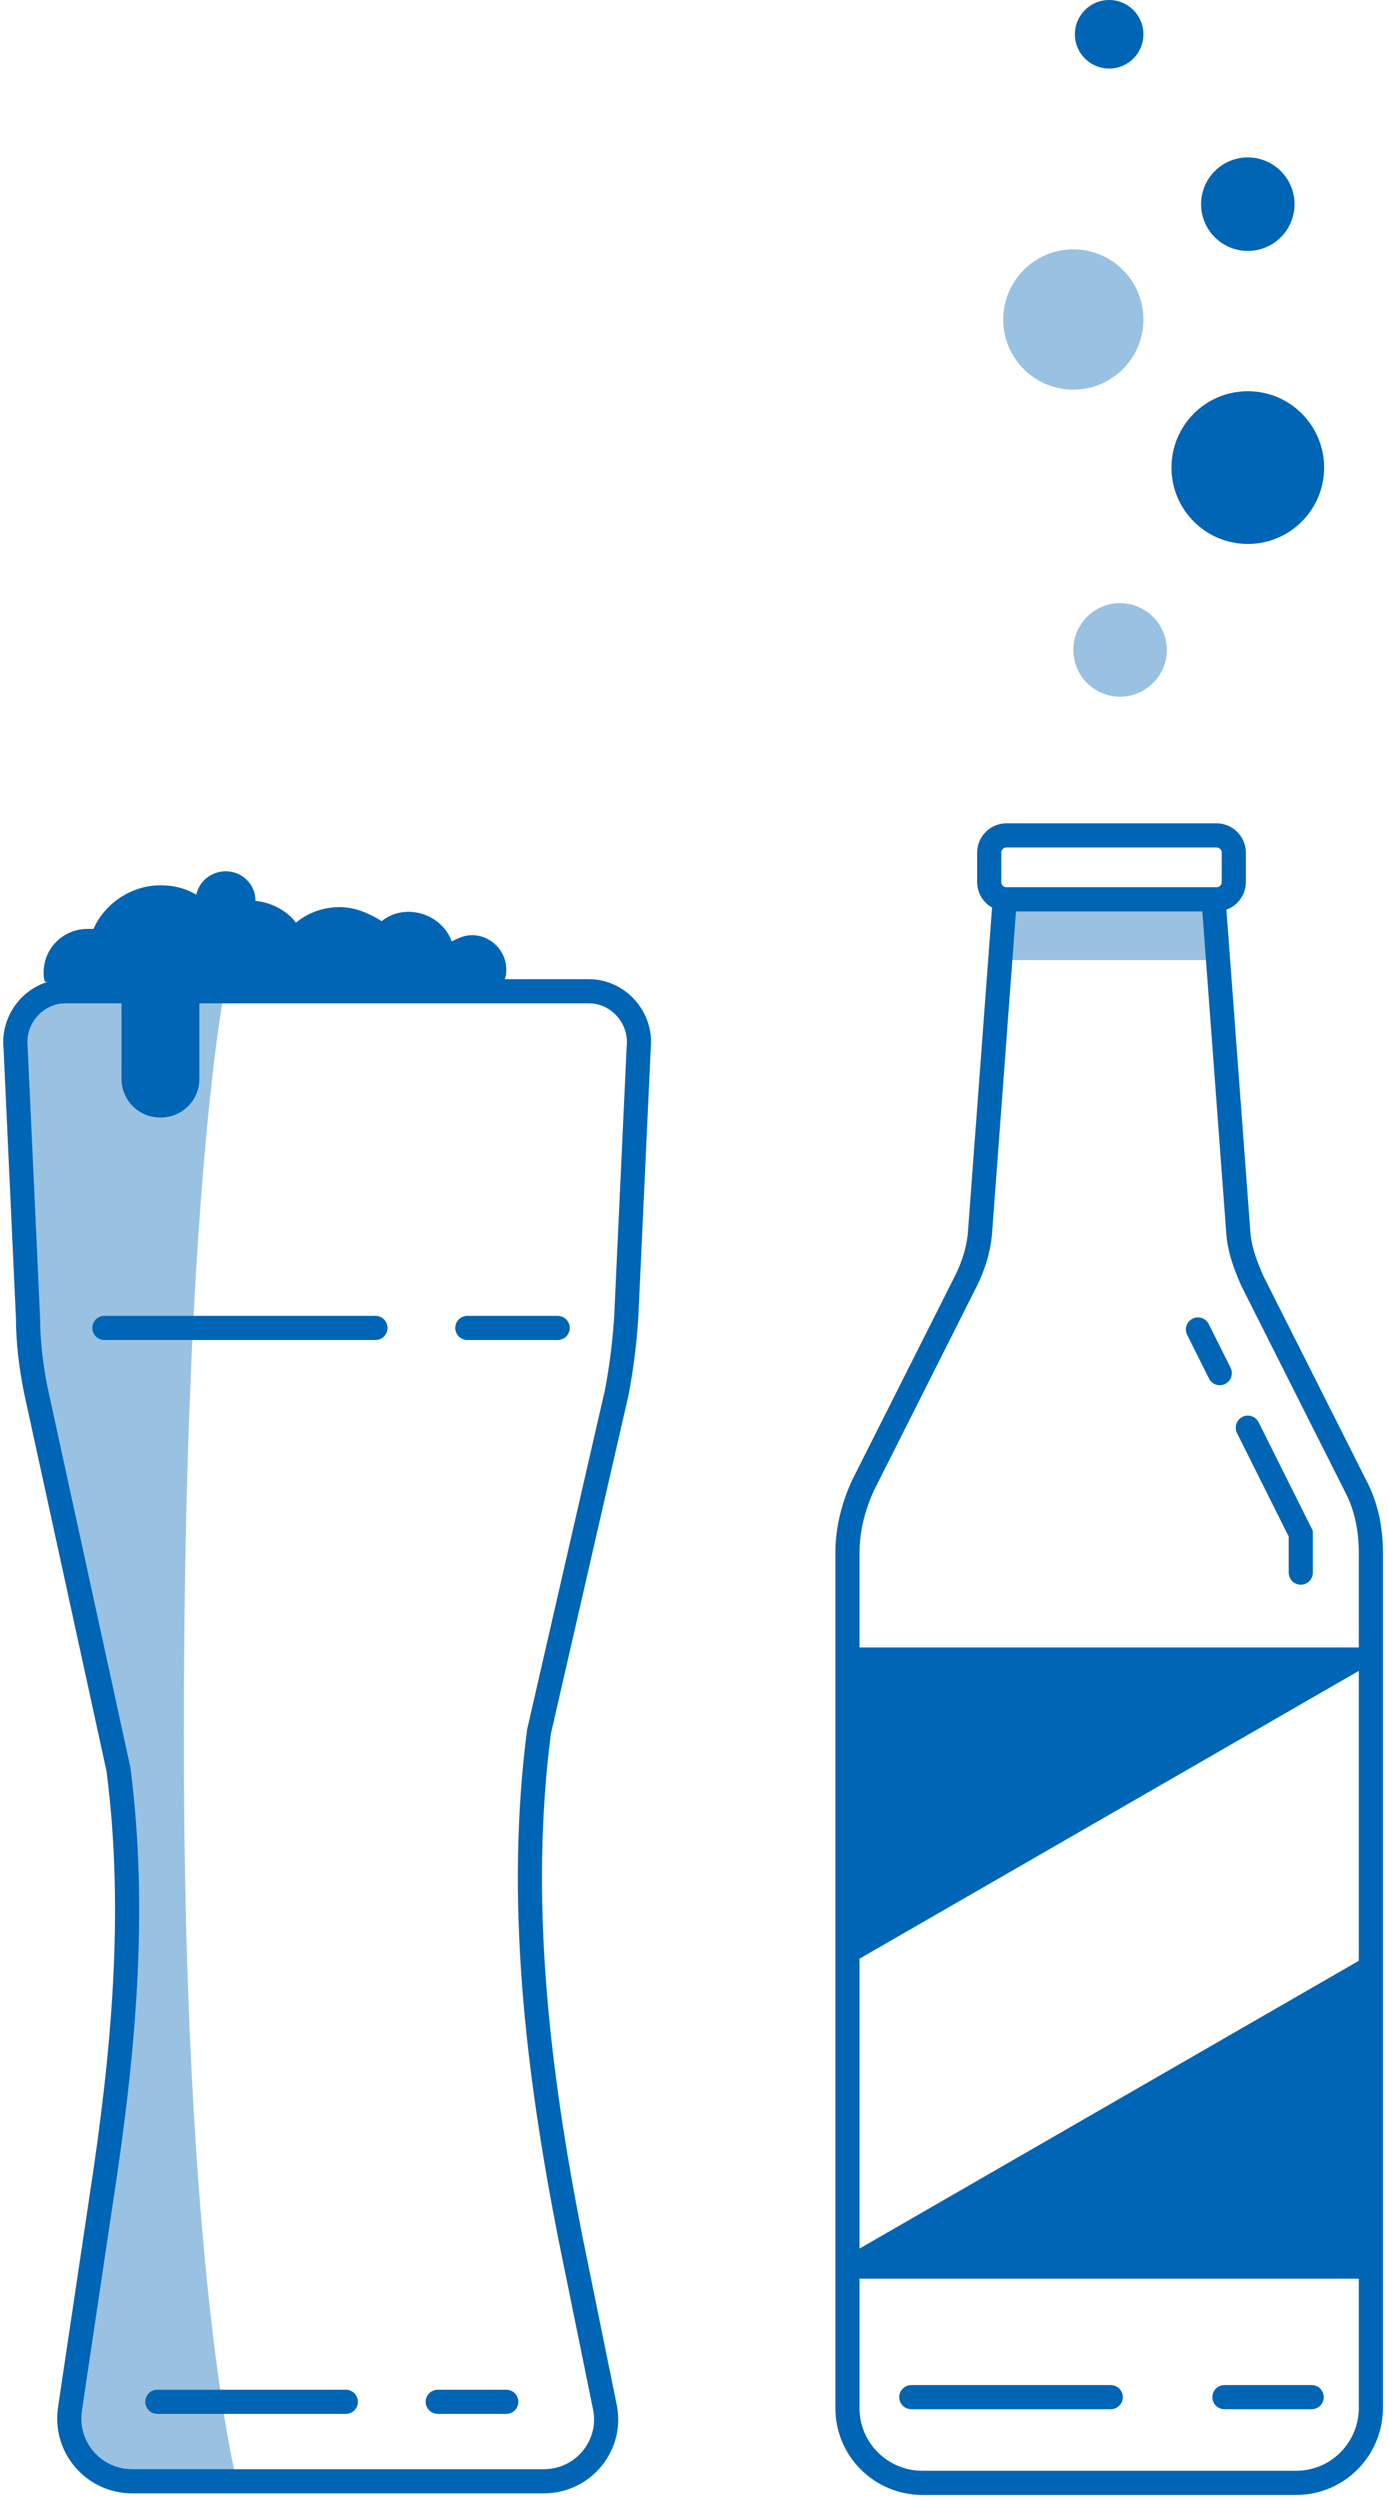 <svg width="115" height="207" viewBox="0 0 115 207" fill="none" xmlns="http://www.w3.org/2000/svg">
<path d="M83.249 79.496H100.931L100.544 74.463H83.636L83.249 79.496Z" fill="#99C1E1"/>
<path d="M100.544 74.463L102.609 102.209C102.738 103.629 103.255 104.92 103.771 106.081L112.289 122.987C113.193 124.665 113.58 126.6 113.58 128.536V199.386C113.58 202.741 110.87 205.58 107.385 205.58H76.408C73.053 205.58 70.213 202.87 70.213 199.386V128.536C70.213 126.6 70.729 124.665 71.504 122.987L80.022 106.081C80.668 104.791 81.055 103.5 81.184 102.209L83.249 74.463" stroke="#0165B5" stroke-width="2" stroke-miterlimit="10" stroke-linecap="round"/>
<path d="M100.802 74.463H83.378C82.604 74.463 81.959 73.818 81.959 73.044V70.592C81.959 69.817 82.604 69.172 83.378 69.172H100.802C101.577 69.172 102.222 69.817 102.222 70.592V73.044C102.222 73.818 101.577 74.463 100.802 74.463Z" stroke="#0165B5" stroke-width="2" stroke-miterlimit="10" stroke-linecap="round"/>
<path d="M75.505 198.483H92.026" stroke="#0165B5" stroke-width="2" stroke-miterlimit="10" stroke-linecap="round"/>
<path d="M101.448 198.483H108.676" stroke="#0165B5" stroke-width="2" stroke-miterlimit="10" stroke-linecap="round"/>
<path d="M101.061 113.695L99.254 110.082" stroke="#0165B5" stroke-width="2" stroke-miterlimit="10" stroke-linecap="round"/>
<path d="M107.772 130.214V126.988L103.384 118.212" stroke="#0165B5" stroke-width="2" stroke-miterlimit="10" stroke-linecap="round"/>
<path d="M113.709 137.699V136.408H70.471V162.606L113.709 137.699Z" fill="#0165B5"/>
<path d="M70.471 186.61V188.675H113.709V161.703L70.471 186.61Z" fill="#0165B5"/>
<path opacity="0.4" d="M92.8 57.686C94.939 57.686 96.672 55.953 96.672 53.815C96.672 51.677 94.939 49.943 92.8 49.943C90.662 49.943 88.928 51.677 88.928 53.815C88.928 55.953 90.662 57.686 92.8 57.686Z" fill="#0165B5"/>
<path d="M103.384 45.039C106.877 45.039 109.708 42.208 109.708 38.716C109.708 35.223 106.877 32.392 103.384 32.392C99.891 32.392 97.06 35.223 97.06 38.716C97.06 42.208 99.891 45.039 103.384 45.039Z" fill="#0165B5"/>
<path opacity="0.4" d="M88.928 32.263C92.136 32.263 94.736 29.663 94.736 26.456C94.736 23.248 92.136 20.648 88.928 20.648C85.721 20.648 83.12 23.248 83.12 26.456C83.12 29.663 85.721 32.263 88.928 32.263Z" fill="#0165B5"/>
<path d="M91.897 5.678C93.465 5.678 94.736 4.407 94.736 2.839C94.736 1.271 93.465 0 91.897 0C90.329 0 89.057 1.271 89.057 2.839C89.057 4.407 90.329 5.678 91.897 5.678Z" fill="#0165B5"/>
<path d="M103.384 20.777C105.522 20.777 107.256 19.044 107.256 16.906C107.256 14.768 105.522 13.034 103.384 13.034C101.245 13.034 99.512 14.768 99.512 16.906C99.512 19.044 101.245 20.777 103.384 20.777Z" fill="#0165B5"/>
<path d="M19.618 205.451H10.971C7.744 205.451 5.292 202.612 5.808 199.386L8.389 182.093C10.196 170.349 11.358 158.347 9.809 146.474L2.969 115.115C2.581 113.179 2.323 111.114 2.323 109.178L1.291 86.723C1.033 84.271 2.969 82.077 5.421 82.077H18.586C18.586 82.077 15.23 98.854 15.23 143.764C15.23 188.675 19.618 205.451 19.618 205.451Z" fill="#99C1E1"/>
<path d="M45.045 205.451H10.971C7.744 205.451 5.292 202.612 5.808 199.386L8.389 182.093C10.196 170.349 11.358 158.347 9.809 146.474L2.969 115.115C2.581 113.179 2.323 111.114 2.323 109.178L1.291 86.723C1.033 84.271 2.969 82.077 5.421 82.077H48.788C51.24 82.077 53.176 84.271 52.918 86.723L51.886 109.049C51.757 111.114 51.498 113.179 51.111 115.244L44.658 143.377C42.851 157.315 44.529 171.382 47.239 185.19L50.079 199.128C50.853 202.354 48.401 205.451 45.045 205.451Z" stroke="#0165B5" stroke-width="2" stroke-miterlimit="10" stroke-linecap="round"/>
<path d="M38.721 109.953H46.206" stroke="#0165B5" stroke-width="2" stroke-miterlimit="10" stroke-linecap="round"/>
<path d="M8.648 109.953H31.106" stroke="#0165B5" stroke-width="2" stroke-miterlimit="10" stroke-linecap="round"/>
<path d="M13.036 198.87H28.653" stroke="#0165B5" stroke-width="2" stroke-miterlimit="10" stroke-linecap="round"/>
<path d="M36.268 198.87H41.947" stroke="#0165B5" stroke-width="2" stroke-miterlimit="10" stroke-linecap="round"/>
<path d="M41.818 81.045C41.947 80.787 41.947 80.529 41.947 80.271C41.947 78.722 40.657 77.431 39.108 77.431C38.462 77.431 37.946 77.689 37.43 77.948C36.914 76.528 35.494 75.496 33.816 75.496C33.042 75.496 32.267 75.754 31.622 76.27C30.589 75.625 29.428 75.109 28.137 75.109C26.717 75.109 25.427 75.625 24.523 76.399C23.749 75.367 22.458 74.721 21.167 74.592C21.167 73.173 20.006 72.14 18.715 72.14C17.553 72.14 16.521 72.915 16.263 74.076C15.359 73.56 14.456 73.302 13.294 73.302C10.842 73.302 8.648 74.85 7.744 76.915C7.615 76.915 7.357 76.915 7.228 76.915C5.292 76.915 3.614 78.464 3.614 80.529C3.614 80.787 3.614 81.045 3.743 81.303H41.818V81.045Z" fill="#0165B5"/>
<path d="M13.294 92.531C11.487 92.531 10.067 91.111 10.067 89.304V81.045H16.521V89.304C16.521 91.111 15.101 92.531 13.294 92.531Z" fill="#0165B5"/>
</svg>
